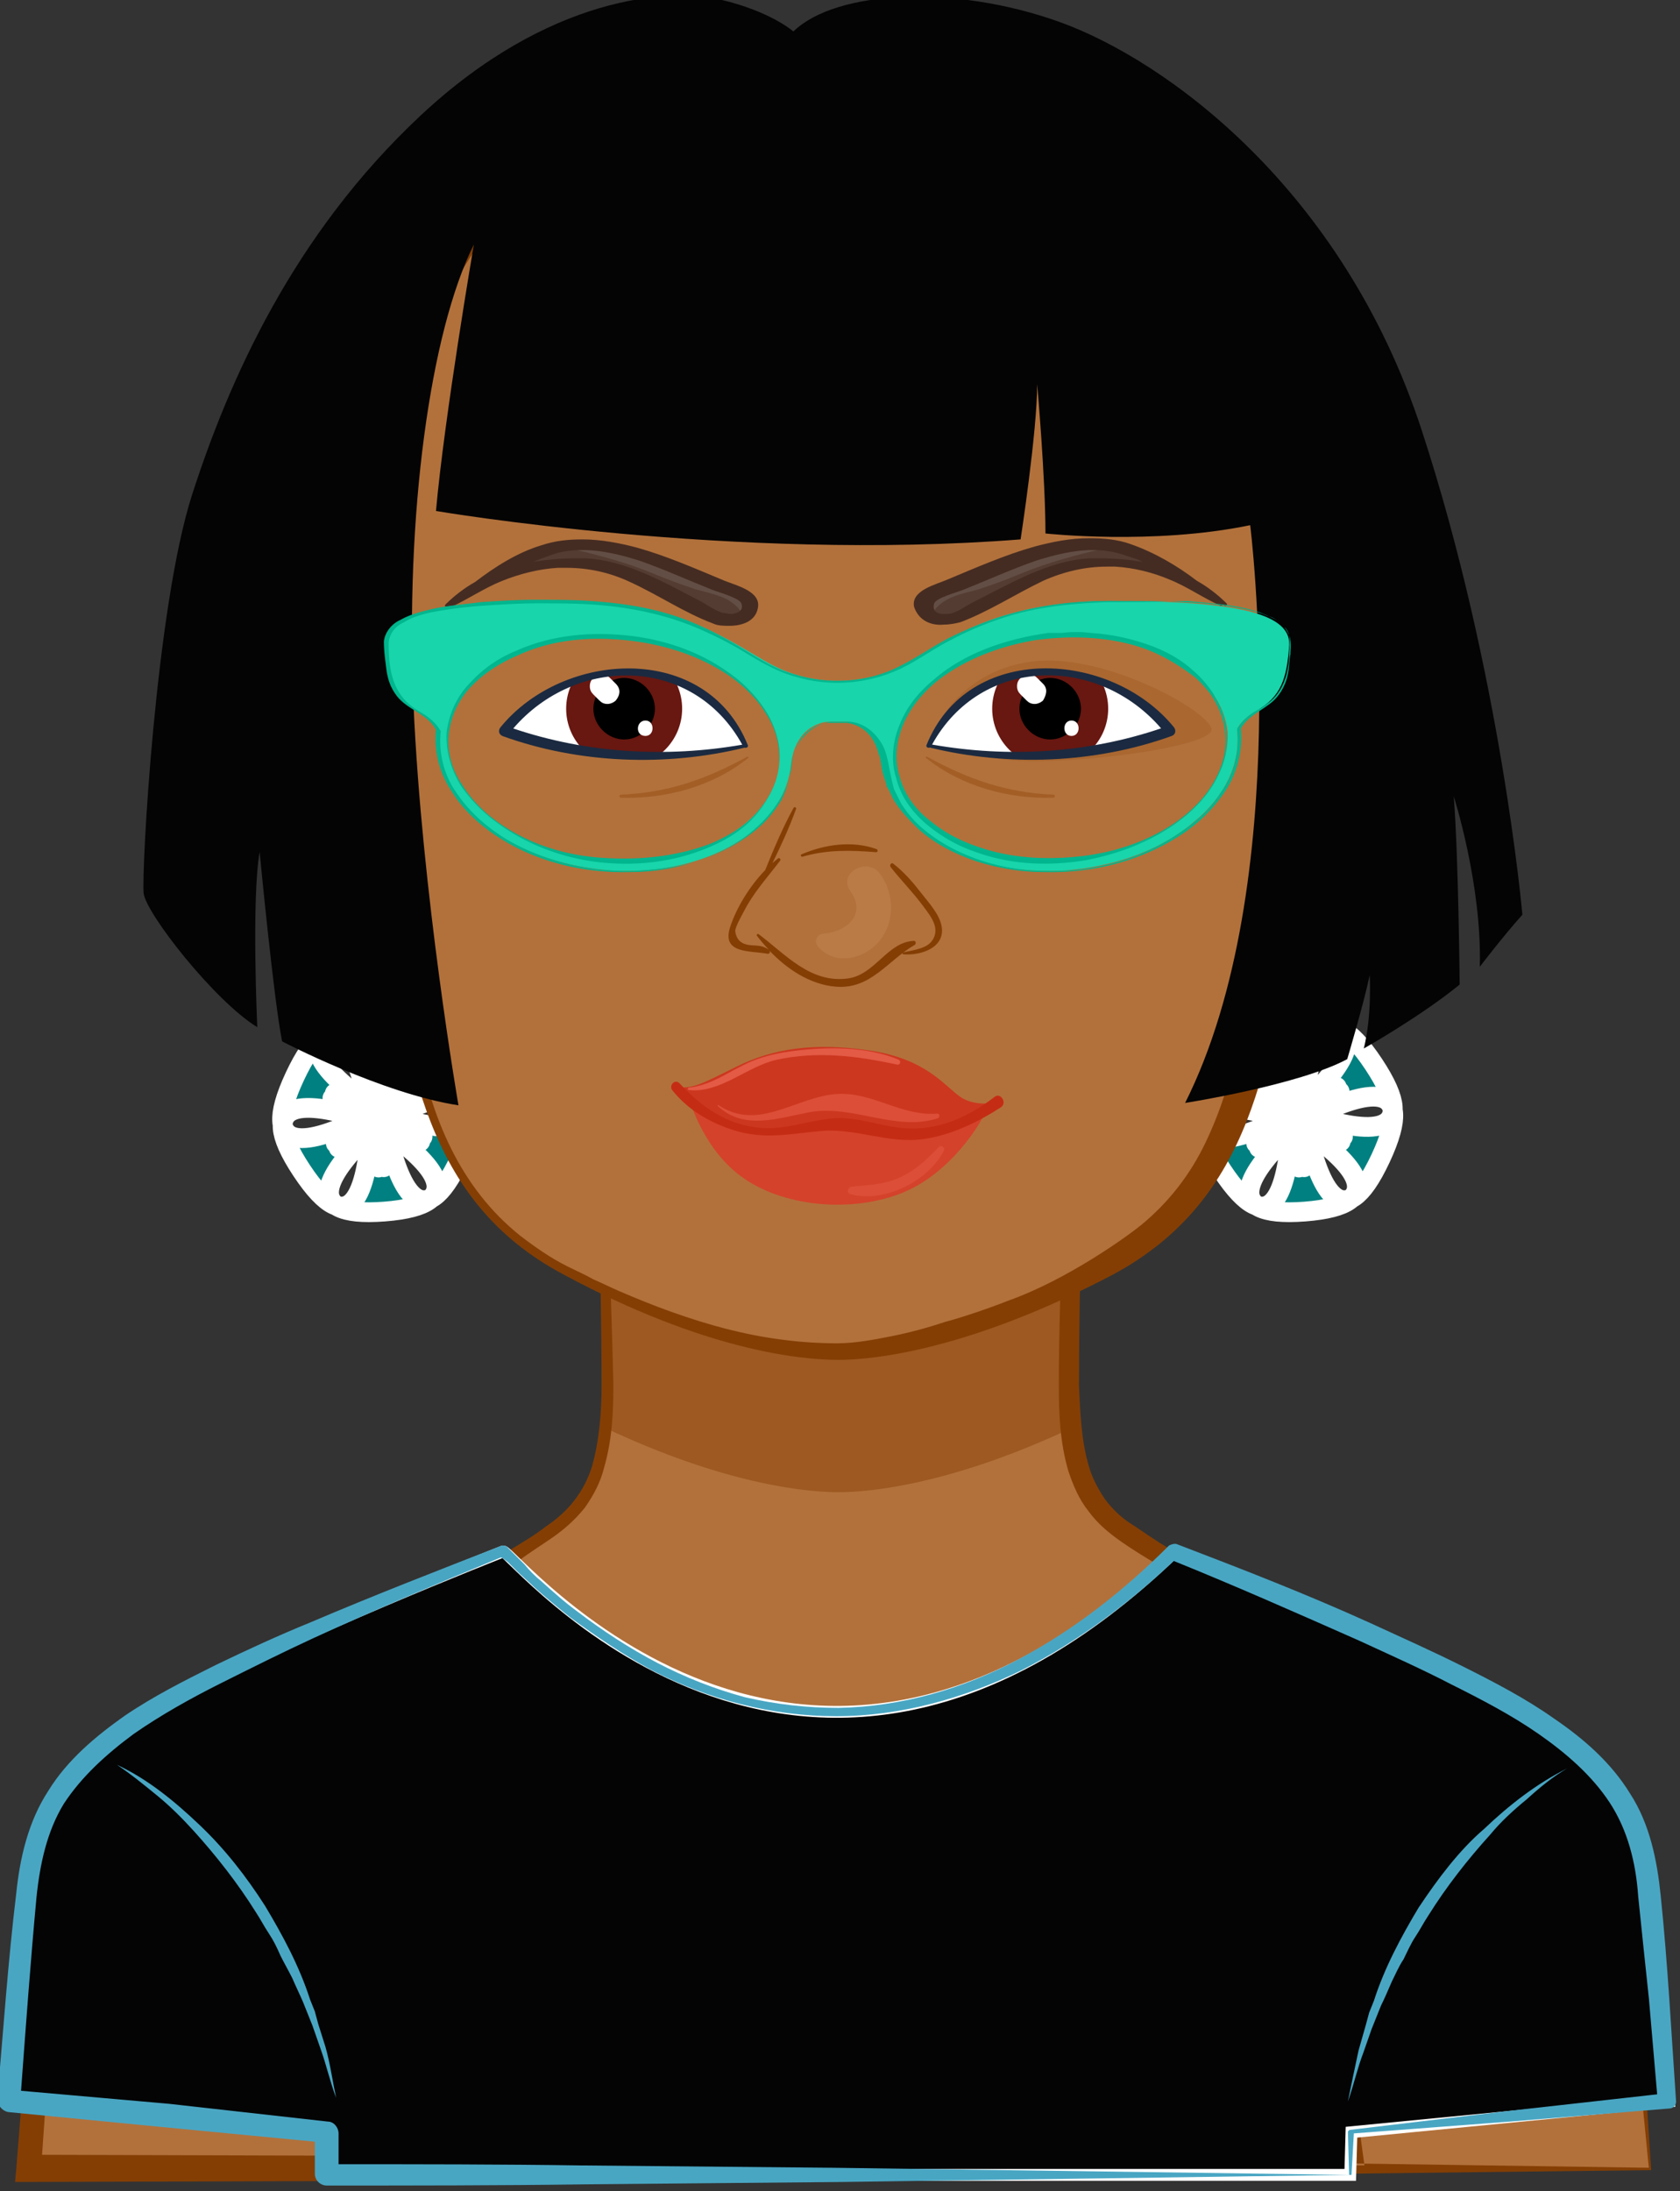 <?xml version="1.0" encoding="UTF-8" standalone="no"?>
<svg
   width="130.398"
   height="170"
   viewBox="0 0 34.501 44.979"
   version="1.1"
   id="svg8"
   xmlns:xlink="http://www.w3.org/1999/xlink"
   xmlns="http://www.w3.org/2000/svg"
   xmlns:svg="http://www.w3.org/2000/svg"
   xmlns:rdf="http://www.w3.org/1999/02/22-rdf-syntax-ns#"
   xmlns:cc="http://creativecommons.org/ns#"
   xmlns:dc="http://purl.org/dc/elements/1.1/">
  <rect x="0" y="0" width="34.501" height="44.979" fill="#333333" stroke="none"/>
  <defs
     id="defs2">
    <linearGradient
       id="SvgjsLinearGradient7860"
       x1="81.073"
       y1="112.276"
       x2="81.073"
       y2="92.433"
       gradientTransform="matrix(1,0,0,-1,-66.59,134.617)"
       gradientUnits="userSpaceOnUse"
       class="svga-on-canvas-glasses-gradient-single-0-null">
      <stop
         id="SvgjsStop7861"
         stop-opacity="1"
         stop-color="#97a1ad"
         offset="0" />
      <stop
         id="SvgjsStop7862"
         stop-opacity="0.667"
         stop-color="#889ab3"
         offset="0.333" />
      <stop
         id="SvgjsStop7863"
         stop-opacity="3.130000e-02"
         stop-color="#6287c3"
         offset="0.969" />
      <stop
         id="SvgjsStop7864"
         stop-opacity="0"
         stop-color="#6086c4"
         offset="1" />
    </linearGradient>
    <linearGradient
       id="SvgjsLinearGradient7866"
       x1="-1736.927"
       y1="112.276"
       x2="-1736.927"
       y2="92.433"
       gradientTransform="rotate(180,-842.295,67.309)"
       gradientUnits="userSpaceOnUse"
       class="svga-on-canvas-glasses-gradient-single-1-null">
      <stop
         id="SvgjsStop7867"
         stop-opacity="1"
         stop-color="#97a1ad"
         offset="0" />
      <stop
         id="SvgjsStop7868"
         stop-opacity="0.667"
         stop-color="#889ab3"
         offset="0.333" />
      <stop
         id="SvgjsStop7869"
         stop-opacity="3.130000e-02"
         stop-color="#6287c3"
         offset="0.969" />
      <stop
         id="SvgjsStop7870"
         stop-opacity="0"
         stop-color="#6086c4"
         offset="1" />
    </linearGradient>
    <linearGradient
       xlink:href="#SvgjsLinearGradient7860"
       id="linearGradient2357"
       gradientUnits="userSpaceOnUse"
       gradientTransform="matrix(1,0,0,-1,-330.869,159.575)"
       x1="81.073"
       y1="112.276"
       x2="81.073"
       y2="92.433" />
    <linearGradient
       xlink:href="#SvgjsLinearGradient7866"
       id="linearGradient2359"
       gradientUnits="userSpaceOnUse"
       gradientTransform="rotate(180,-974.434,79.788)"
       x1="-1736.927"
       y1="112.276"
       x2="-1736.927"
       y2="92.433" />
  </defs>
  <g
     id="layer1"
     transform="translate(-118.304,-641.108)">
    <g
       id="g1505"
       transform="matrix(0.628,0,0,0.628,43.954,530.849)">
      <path
         style="fill:#008080;fill-rule:evenodd;stroke:#ffffff;stroke-width:0.646;stroke-linecap:round;stroke-linejoin:round;paint-order:stroke fill markers"
         id="path1329"
         d="m 133.44,213.435 c 2.525,-5.394 -7.453,2.123 -2.644,-1.25 4.808,-3.373 -5.638,3.436 0.165,2.989 5.804,-0.448 -5.514,-5.578 -0.27,-2.98 5.244,2.597 -5.712,-3.305 -2.433,1.642 3.279,4.946 1.939,-7.701 2.374,-1.731 0.435,5.97 -0.074,-6.741 -2.599,-1.347 -2.525,5.394 7.453,-2.123 2.644,1.25 -4.808,3.373 5.638,-3.436 -0.165,-2.989 -5.804,0.448 5.514,5.578 0.27,2.98 -5.244,-2.597 5.712,3.305 2.433,-1.642 -3.279,-4.946 -1.939,7.701 -2.374,1.731 -0.435,-5.97 0.074,6.741 2.599,1.347 z" />
      <path
         style="fill:#008080;fill-rule:evenodd;stroke:#ffffff;stroke-width:0.646;stroke-linecap:round;stroke-linejoin:round;paint-order:stroke fill markers"
         id="path1331"
         d="m 163.538,213.435 c 2.525,-5.394 -7.453,2.123 -2.644,-1.25 4.808,-3.373 -5.638,3.436 0.165,2.989 5.804,-0.448 -5.514,-5.578 -0.27,-2.98 5.244,2.597 -5.712,-3.305 -2.433,1.642 3.279,4.946 1.939,-7.701 2.374,-1.731 0.435,5.97 -0.074,-6.741 -2.599,-1.347 -2.525,5.394 7.453,-2.123 2.644,1.25 -4.808,3.373 5.638,-3.436 -0.165,-2.989 -5.804,0.448 5.514,5.578 0.27,2.98 -5.244,-2.597 5.712,3.305 2.433,-1.642 -3.279,-4.946 -1.939,7.701 -2.374,1.731 -0.435,-5.97 0.074,6.741 2.599,1.347 z" />
      <path
         id="path1333"
         d="m 172.348,246.468 -0.659,-8.329 c 0,0 0.271,-3.487 -3.409,-5.928 -3.68,-2.441 -9.066,-3.913 -11.429,-5.501 -2.363,-1.588 -3.564,-1.743 -3.487,-6.547 0.077,-4.804 0.349,-15.613 0.349,-15.613 h -15.807 c 0,0 0.271,10.809 0.349,15.613 0.077,4.804 -1.124,4.959 -3.487,6.547 -2.363,1.588 -7.748,3.061 -11.429,5.501 -3.68,2.441 -3.409,5.928 -3.409,5.928 l -0.62,8.329 z"
         fill="#b2713b"
         stroke-width="0.387"
         opacity="1"
         stroke="none" />
      <path
         id="path1335"
         d="m 138.182,222.247 c 3.878,1.825 6.532,2.1 7.628,2.1 1.096,0 3.75,-0.279 7.628,-2.1 -0.062,-0.581 -0.085,-1.263 -0.074,-2.084 0.077,-4.804 0.349,-15.613 0.349,-15.613 h -15.807 c 0,0 0.271,10.809 0.349,15.613 0.012,0.821 -0.012,1.503 -0.074,2.084 z"
         fill="#934d13"
         stroke-width="0.387"
         opacity="0.65" />
      <path
         id="path1337"
         d="m 135.66,229.577 c 1.976,1.124 4.572,2.015 6.819,2.208 0.155,0 0.155,-0.232 0.039,-0.271 -1.085,-0.426 -2.286,-0.659 -3.409,-1.007 -1.124,-0.349 -2.247,-0.775 -3.409,-1.046 -0.039,-0.039 -0.116,0.077 -0.039,0.116 z m 13.637,2.402 c 2.053,-0.232 4.378,-1.162 6.16,-2.247 0.116,-0.077 0.039,-0.232 -0.077,-0.194 -1.007,0.349 -2.015,0.775 -3.022,1.124 -1.007,0.349 -2.092,0.581 -3.099,0.969 -0.194,0.039 -0.194,0.349 0.039,0.349 z"
         fill="#934d13"
         stroke-width="0.387"
         opacity="1"
         stroke="none" />
      <path
         id="path1339"
         d="m 172.31,246.429 -0.814,-8.291 c 0,-0.852 -0.194,-1.743 -0.581,-2.557 -0.349,-0.814 -0.891,-1.511 -1.511,-2.131 -0.62,-0.62 -1.356,-1.085 -2.131,-1.55 -0.775,-0.465 -1.588,-0.852 -2.402,-1.201 -1.627,-0.736 -3.332,-1.395 -4.998,-2.092 -0.852,-0.349 -1.666,-0.736 -2.479,-1.162 -0.426,-0.232 -0.814,-0.465 -1.162,-0.736 -0.387,-0.232 -0.775,-0.465 -1.162,-0.736 -0.387,-0.271 -0.775,-0.581 -1.085,-1.007 -0.31,-0.387 -0.504,-0.852 -0.659,-1.317 -0.271,-0.93 -0.31,-1.86 -0.31,-2.789 0,-1.821 0.077,-3.642 0.116,-5.463 0.077,-3.642 0.232,-7.245 0.349,-10.848 l 0.232,0.232 -7.903,-0.077 -7.903,-0.039 0.116,-0.116 0.271,10.848 c 0.039,1.821 0.116,3.603 0.155,5.424 0,0.93 -0.039,1.821 -0.31,2.751 -0.116,0.465 -0.349,0.891 -0.62,1.278 -0.31,0.387 -0.659,0.697 -1.046,0.969 -0.387,0.271 -0.775,0.504 -1.124,0.775 -0.349,0.232 -0.736,0.504 -1.162,0.736 -0.814,0.465 -1.627,0.814 -2.479,1.201 -1.666,0.736 -3.332,1.395 -4.959,2.17 -0.814,0.387 -1.627,0.814 -2.363,1.24 -0.775,0.465 -1.472,0.93 -2.092,1.55 -0.62,0.62 -1.124,1.317 -1.472,2.092 -0.155,0.387 -0.31,0.814 -0.387,1.201 -0.077,0.426 -0.155,0.852 -0.116,1.24 v 0.077 l -0.581,8.329 -0.387,-0.426 13.172,0.039 c 4.378,0 8.794,0.039 13.211,0.077 l 13.25,0.116 z m 0.077,0.077 -13.172,0.155 -13.25,0.116 c -4.417,0.039 -8.872,0.077 -13.327,0.077 l -13.327,0.039 h -0.426 l 0.039,-0.426 0.659,-8.329 v 0.039 c -0.039,-1.976 0.852,-3.797 2.208,-5.153 0.659,-0.659 1.472,-1.201 2.247,-1.666 0.775,-0.465 1.627,-0.852 2.441,-1.24 1.666,-0.775 3.371,-1.433 5.036,-2.092 0.814,-0.349 1.666,-0.697 2.441,-1.124 0.387,-0.194 0.736,-0.426 1.162,-0.697 0.387,-0.232 0.775,-0.465 1.124,-0.736 0.349,-0.232 0.697,-0.542 0.93,-0.852 0.271,-0.349 0.465,-0.736 0.581,-1.124 0.232,-0.814 0.31,-1.743 0.31,-2.634 0,-1.782 -0.039,-3.603 -0.077,-5.424 l -0.232,-10.848 v -0.116 h 0.116 l 7.903,-0.039 7.903,-0.077 h 0.232 v 0.232 c -0.039,3.603 -0.077,7.245 -0.155,10.848 -0.039,1.821 -0.077,3.642 -0.077,5.424 0.039,0.891 0.077,1.782 0.31,2.596 0.116,0.426 0.31,0.775 0.542,1.124 0.232,0.31 0.542,0.62 0.93,0.852 0.349,0.232 0.736,0.504 1.124,0.736 0.387,0.271 0.736,0.504 1.124,0.697 0.775,0.426 1.588,0.814 2.441,1.162 1.666,0.697 3.332,1.395 4.998,2.17 0.814,0.387 1.627,0.814 2.402,1.278 0.775,0.465 1.55,1.007 2.208,1.666 1.317,1.317 2.17,3.138 2.092,5.036 v -0.039 z m -43.701,-0.155 0.736,-5.346 0.039,5.346 z m 34.325,0 -0.736,-5.346 -0.039,5.346 z"
         fill="#843e04"
         stroke-width="0.387"
         opacity="1"
         stroke="none" />
      <path
         id="path1341"
         d="m 162.547,246.662 0.039,-1.395 10.383,-1.007 c 0,0 -0.465,-6.392 -0.736,-7.748 -0.271,-1.356 -0.891,-3.332 -4.688,-5.424 -3.797,-2.092 -10.731,-4.804 -10.731,-4.804 -12.242,11.816 -21.695,-0.039 -21.967,0 0,0 -6.935,2.712 -10.731,4.804 -3.797,2.092 -4.417,4.068 -4.688,5.424 -0.271,1.356 -0.736,7.748 -0.736,7.748 l 10.383,1.007 v 1.395 z"
         fill="#82cbe2"
         stroke-width="0.387"
         opacity="1"
         stroke="none"
         style="fill:#040404;fill-opacity:1;stroke:#ffffff" />
      <path
         id="path1343"
         d="m 173.201,244.26 c -0.155,-2.247 -0.271,-4.494 -0.504,-6.741 -0.116,-1.124 -0.349,-2.325 -1.007,-3.332 -0.62,-1.007 -1.511,-1.782 -2.479,-2.441 -0.93,-0.659 -1.976,-1.201 -2.983,-1.705 -1.007,-0.504 -2.053,-0.969 -3.061,-1.433 -2.053,-0.93 -4.145,-1.743 -6.276,-2.557 -0.077,-0.039 -0.194,0 -0.271,0.039 -1.472,1.472 -3.099,2.751 -4.92,3.719 -1.821,0.969 -3.835,1.55 -5.889,1.588 -1.046,0 -2.053,-0.116 -3.061,-0.349 -1.007,-0.271 -1.976,-0.659 -2.867,-1.124 -0.891,-0.465 -1.782,-1.046 -2.596,-1.666 -0.426,-0.31 -0.814,-0.659 -1.201,-1.007 -0.194,-0.155 -0.387,-0.349 -0.542,-0.542 l -0.271,-0.271 -0.155,-0.155 -0.077,-0.077 -0.039,-0.039 -0.039,-0.039 c 0,0 -0.077,-0.039 -0.116,-0.039 h -0.039 c -2.092,0.814 -4.184,1.627 -6.276,2.518 -1.046,0.426 -2.053,0.891 -3.099,1.395 -1.007,0.504 -2.015,1.007 -2.983,1.666 -0.93,0.659 -1.86,1.433 -2.479,2.441 -0.659,1.007 -0.93,2.208 -1.046,3.332 -0.271,2.247 -0.426,4.494 -0.62,6.741 0,0.194 0.155,0.387 0.349,0.426 l 5.191,0.504 4.843,0.465 v 1.046 c 0,0.232 0.194,0.387 0.387,0.387 2.828,0 5.618,0 8.446,-0.039 l 8.407,-0.077 16.659,-0.232 0.077,-1.356 5.114,-0.387 5.191,-0.426 c 0.155,0 0.232,-0.116 0.232,-0.232 z m -5.463,0.31 -5.191,0.62 c -0.039,0 -0.077,0.039 -0.077,0.077 l 0.039,1.395 -16.814,-0.232 -8.329,-0.077 c -2.634,-0.039 -5.269,-0.039 -7.903,-0.039 v -1.007 c 0,-0.194 -0.155,-0.387 -0.349,-0.387 l -5.191,-0.581 -4.843,-0.426 c 0.155,-2.092 0.31,-4.223 0.504,-6.315 0.116,-1.124 0.349,-2.17 0.891,-3.061 0.581,-0.891 1.395,-1.627 2.286,-2.286 0.891,-0.62 1.86,-1.162 2.867,-1.666 1.007,-0.504 2.015,-1.007 3.022,-1.472 2.015,-0.93 4.068,-1.782 6.121,-2.634 l 0.077,0.039 0.155,0.116 0.271,0.271 c 0.194,0.194 0.387,0.349 0.581,0.542 0.387,0.349 0.814,0.697 1.201,1.007 0.852,0.62 1.705,1.201 2.634,1.705 1.86,0.969 3.952,1.511 6.044,1.511 2.092,0 4.184,-0.581 6.082,-1.511 1.821,-0.93 3.487,-2.17 4.959,-3.564 2.015,0.814 4.029,1.705 6.044,2.596 1.007,0.465 2.053,0.93 3.022,1.433 1.007,0.504 1.976,1.007 2.867,1.627 0.891,0.62 1.743,1.356 2.325,2.247 0.581,0.891 0.852,1.937 0.93,3.061 0.116,1.124 0.232,2.247 0.349,3.332 l 0.271,3.138 z m -38.936,-2.828 -0.116,-0.426 -0.155,-0.387 c -0.349,-1.085 -0.891,-2.092 -1.472,-3.061 -0.62,-0.969 -1.317,-1.86 -2.131,-2.634 -0.814,-0.775 -1.705,-1.511 -2.712,-1.976 0.465,0.31 0.891,0.659 1.317,1.007 0.426,0.349 0.814,0.736 1.201,1.162 0.736,0.814 1.433,1.705 2.015,2.634 0.155,0.232 0.271,0.465 0.426,0.697 0.155,0.232 0.271,0.465 0.387,0.736 0.116,0.232 0.271,0.504 0.387,0.736 0.116,0.271 0.232,0.504 0.349,0.775 l 0.155,0.387 0.155,0.387 0.271,0.775 c 0.194,0.542 0.31,1.085 0.504,1.588 -0.116,-0.542 -0.194,-1.124 -0.349,-1.666 z m 35.991,-3.835 c -0.581,0.969 -1.124,1.976 -1.472,3.061 l -0.155,0.387 -0.116,0.426 -0.232,0.814 c -0.116,0.542 -0.232,1.085 -0.349,1.666 0.194,-0.542 0.31,-1.085 0.504,-1.588 l 0.271,-0.775 0.155,-0.387 0.155,-0.387 c 0.116,-0.232 0.232,-0.504 0.349,-0.775 0.116,-0.232 0.232,-0.504 0.387,-0.736 0.116,-0.232 0.232,-0.504 0.387,-0.736 0.155,-0.232 0.271,-0.465 0.426,-0.697 0.581,-0.93 1.278,-1.821 2.015,-2.634 0.349,-0.426 0.775,-0.814 1.201,-1.162 0.426,-0.387 0.852,-0.736 1.317,-1.007 -1.007,0.504 -1.898,1.201 -2.712,1.976 -0.814,0.697 -1.511,1.627 -2.131,2.557 z"
         fill="#49a6c3"
         stroke-width="0.387"
         opacity="1"
         stroke="none" />
      <g
         id="g1353"
         transform="matrix(0.387,0,0,0.387,107.068,161.43)">
        <g
           id="g1351">
          <path
             id="path1345"
             d="m 64,93.7 c 0,0 -2.3,-2.2 -5,-3.3 -2.7,-1.1 -5.7,0.7 -6.6,3.4 -0.9,2.7 1.2,14 4.7,18.1 3.5,4.1 5.8,4.4 8.1,2.3 2.3,-2 6.4,-9.9 -1.2,-20.5 z"
             fill="#b2713b"
             stroke-width="none"
             opacity="1"
             stroke="none" />
          <path
             id="path1347"
             d="m 65.2,95.3 c 0.4,0.6 0.7,1.2 1.1,1.8 0.4,0.6 0.7,1.3 1,1.9 0.3,0.7 0.6,1.3 0.8,2 0.2,0.7 0.5,1.4 0.6,2.2 0.1,0.4 0.1,0.8 0.2,1.1 l 0.1,1.2 c 0,1.6 -0.2,3.1 -0.6,4.6 -0.5,1.5 -1.1,2.8 -2.1,3.9 -0.2,0.3 -0.5,0.5 -0.7,0.8 -0.3,0.2 -0.5,0.4 -0.8,0.6 -0.6,0.4 -1.2,0.7 -1.9,0.7 -0.7,0.1 -1.4,0 -2,-0.3 -0.6,-0.3 -1.2,-0.7 -1.7,-1.1 -0.5,-0.4 -1,-0.9 -1.5,-1.5 -0.5,-0.5 -0.9,-1.1 -1.3,-1.7 -1.5,-2.5 -2.4,-5.3 -3.2,-8.1 -0.4,-1.4 -0.7,-2.8 -1,-4.3 -0.3,-1.5 -0.5,-2.9 -0.4,-4.5 0,-0.4 0.1,-0.8 0.2,-1.3 0.1,-0.2 0.1,-0.4 0.2,-0.6 l 0.3,-0.5 c 0.4,-0.7 0.9,-1.2 1.4,-1.7 1.1,-0.9 2.4,-1.3 3.7,-1.1 0.6,0.1 1.3,0.3 1.8,0.6 0.6,0.3 1.1,0.6 1.7,1 1.1,0.7 2.1,1.5 3.1,2.4 z M 60.8,91.5 C 60.2,91.2 59.7,91 59.1,90.8 58.5,90.6 58,90.5 57.4,90.5 c -1.1,0.1 -2.2,0.5 -3.1,1.3 -0.4,0.4 -0.8,0.8 -1.1,1.4 -0.1,0.3 -0.3,0.5 -0.4,0.8 -0.1,0.3 -0.2,0.5 -0.2,0.9 -0.2,1.3 -0.1,2.8 0.1,4.2 0.2,1.4 0.4,2.9 0.7,4.3 0.7,2.8 1.7,5.6 3.3,7.7 0.8,1 1.8,1.9 2.7,2.7 1,0.7 2.1,1.2 3.1,1 0.5,-0.1 1,-0.3 1.5,-0.6 0.5,-0.3 0.9,-0.7 1.3,-1.2 0.7,-1 1.4,-2.1 1.7,-3.4 0.4,-1.3 0.6,-2.6 0.7,-4 0,-1.4 -0.1,-2.8 -0.4,-4.2 -0.6,-2.8 -1.8,-5.4 -3.4,-7.6 -0.9,-1 -2,-1.7 -3.1,-2.3 z"
             fill="#a35e26"
             stroke-width="none"
             opacity="1"
             stroke="none" />
          <path
             id="path1349"
             d="m 55.9,93.3 c 3,0.5 5,5.7 5.6,9.2 0.1,0.1 0.1,0.2 0.2,0.3 0.3,0.5 -0.4,1.1 -0.7,0.6 -0.4,-0.7 -1,-1.5 -1.7,-1.8 -1.3,-0.5 -2,1 -1.7,2.5 0.4,1.7 1.5,2.8 2.5,4.1 0.1,0.1 0,0.3 -0.1,0.2 -1.6,-1 -4,-4.5 -2.9,-6.7 0.8,-1.6 2.1,-1.3 3.2,-0.4 -0.7,-2 -1.3,-4 -2.8,-5.5 -0.5,-0.5 -1.4,-1.3 -2.1,-1.2 -1.2,0.2 -1.2,2 -1.3,3.1 -0.1,1.5 0.1,3.1 0.3,4.7 0,0.2 -0.2,0.2 -0.2,0.1 -0.6,-2.4 -1.8,-9.8 1.7,-9.2 z"
             fill="#934d13"
             stroke-width="none"
             opacity="1"
             stroke="none" />
        </g>
      </g>
      <g
         id="g1363"
         transform="matrix(0.387,0,0,0.387,107.068,161.43)">
        <g
           id="g1361">
          <path
             id="path1355"
             d="m 136,93.7 c 0,0 2.3,-2.2 5,-3.3 2.7,-1.1 5.7,0.7 6.6,3.4 0.9,2.7 -1.2,14 -4.7,18.1 -3.5,4.1 -5.8,4.4 -8.1,2.3 -2.3,-2 -6.4,-9.9 1.2,-20.5 z"
             fill="#b2713b"
             stroke-width="none"
             opacity="1"
             stroke="none" />
          <path
             id="path1357"
             d="m 136,93.6 c 1,-0.9 2,-1.7 3.1,-2.4 0.5,-0.4 1.1,-0.7 1.7,-1 0.6,-0.3 1.2,-0.5 1.8,-0.6 1.3,-0.1 2.6,0.2 3.7,1.1 0.5,0.4 1,1 1.4,1.7 l 0.3,0.5 c 0.1,0.2 0.1,0.4 0.2,0.6 0.1,0.4 0.2,0.9 0.2,1.3 0.1,1.6 -0.2,3.1 -0.4,4.5 -0.3,1.5 -0.6,2.9 -1,4.3 -0.8,2.8 -1.7,5.6 -3.2,8.1 -0.4,0.6 -0.8,1.1 -1.3,1.7 -0.4,0.5 -0.9,1 -1.5,1.5 -0.5,0.4 -1.1,0.8 -1.7,1.1 -0.6,0.3 -1.3,0.4 -2,0.3 -0.7,-0.1 -1.3,-0.4 -1.9,-0.7 -0.3,-0.2 -0.6,-0.4 -0.8,-0.6 -0.3,-0.2 -0.5,-0.5 -0.7,-0.8 -0.9,-1.1 -1.6,-2.5 -2.1,-3.9 -0.4,-1.5 -0.7,-3 -0.6,-4.6 l 0.1,-1.2 c 0,-0.4 0.1,-0.8 0.2,-1.1 0.1,-0.8 0.4,-1.5 0.6,-2.2 0.3,-0.7 0.5,-1.4 0.8,-2 0.3,-0.6 0.6,-1.3 1,-1.9 0.4,-0.6 0.7,-1.2 1.1,-1.8 z m 0,0.1 c -1.6,2.2 -2.8,4.9 -3.4,7.6 -0.3,1.4 -0.4,2.8 -0.4,4.2 0,1.4 0.2,2.7 0.7,4 0.4,1.3 1,2.4 1.7,3.4 0.4,0.5 0.8,0.9 1.3,1.2 0.5,0.3 0.9,0.6 1.5,0.6 1,0.2 2.1,-0.3 3.1,-1 1,-0.8 1.9,-1.7 2.7,-2.7 1.6,-2.1 2.6,-4.9 3.3,-7.7 0.4,-1.4 0.6,-2.8 0.7,-4.3 0.2,-1.4 0.2,-2.9 0.1,-4.2 0,-0.3 -0.1,-0.6 -0.2,-0.9 -0.1,-0.3 -0.2,-0.6 -0.4,-0.8 -0.3,-0.5 -0.7,-1 -1.1,-1.4 -0.9,-0.7 -1.9,-1.2 -3.1,-1.3 -0.6,0 -1.1,0.1 -1.7,0.3 -0.6,0.2 -1.1,0.4 -1.7,0.7 -1,0.7 -2.1,1.4 -3.1,2.3 z"
             fill="#a35e26"
             stroke-width="none"
             opacity="1"
             stroke="none" />
          <path
             id="path1359"
             d="m 144.1,93.3 c -3,0.5 -5,5.7 -5.6,9.2 -0.1,0.1 -0.1,0.2 -0.2,0.3 -0.3,0.5 0.4,1.1 0.7,0.6 0.4,-0.7 1,-1.5 1.7,-1.8 1.3,-0.5 2,1 1.7,2.5 -0.4,1.7 -1.5,2.8 -2.5,4.1 -0.1,0.1 0,0.3 0.1,0.2 1.6,-1 4,-4.5 2.9,-6.7 -0.8,-1.6 -2.1,-1.3 -3.2,-0.4 0.7,-2 1.3,-4 2.8,-5.5 0.5,-0.5 1.4,-1.3 2.1,-1.2 1.2,0.2 1.2,2 1.3,3.1 0.1,1.5 -0.1,3.1 -0.3,4.7 0,0.2 0.2,0.2 0.2,0.1 0.6,-2.4 1.8,-9.8 -1.7,-9.2 z"
             fill="#934d13"
             stroke-width="none"
             opacity="1"
             stroke="none" />
        </g>
      </g>
      <g
         id="g1371"
         transform="matrix(0.387,0,0,0.387,107.068,161.43)">
        <g
           id="g1369">
          <path
             id="path1365"
             d="m 100.01,40.83 c -21.4,0 -39.8,15.6 -41,44.1 0,0 0.1,15.8 2.5,28.3 2.3,12.6 3.5,24.2 15.4,30.5 11.9,6.4 20,7.2 23.2,7.2 3.1,0 11.2,-0.9 23.2,-7.2 12,-6.3 13.1,-18 15.4,-30.5 2.3,-12.6 2.5,-28.3 2.5,-28.3 -1.4,-28.4 -19.8,-44.1 -41.2,-44.1 z"
             fill="#b2713b"
             stroke-width="none"
             opacity="1" />
          <path
             id="path1367"
             d="m 100,41.3 c -21.4,0 -39.8,15.6 -41,44.1 0,0 0.1,15.8 2.5,28.3 2.4,12.5 3.5,24.2 15.4,30.5 11.9,6.4 20,7.2 23.2,7.2 3.1,0 11.2,-0.9 23.2,-7.2 11.9,-6.4 13.1,-18 15.4,-30.5 2.3,-12.6 2.5,-28.3 2.5,-28.3 C 139.8,57 121.4,41.3 100,41.3 Z m 35.5,26.9 0.7,2.2 c 0.1,0.4 0.6,2.2 0.6,2.2 0.1,0.4 0.9,4.5 0.9,4.5 0.1,0.4 0.3,2.4 0.3,2.4 0,0.4 0.1,0.8 0.1,1.2 l 0.2,2.4 0.2,2.7 v 0.6 c -0.1,3.2 -0.3,6.4 -0.5,9.6 -0.2,3.2 -0.5,6.4 -0.9,9.6 -0.2,1.6 -0.4,3.2 -0.6,4.7 -0.1,0.8 -0.2,1.6 -0.4,2.3 -0.1,0.8 -0.3,1.6 -0.4,2.4 -0.5,3.2 -1,6.4 -1.7,9.4 -0.7,3.1 -1.6,6 -2.9,8.7 -1.3,2.7 -3.1,5 -5.4,6.9 -1.1,0.9 -6.21,4.62 -11.3,6.42 -1.5,0.6 -3.8,1.38 -5.3,1.78 -1.5,0.5 -3,0.9 -4.5,1.2 -1.5,0.3 -3.1,0.6 -4.6,0.6 -1.5,0 -3.1,-0.1 -4.6,-0.3 -1.6,-0.2 -3.1,-0.5 -4.7,-0.9 -3.1,-0.8 -6.1,-1.9 -9.1,-3.2 -0.7,-0.3 -1.5,-0.7 -2.2,-1 -0.7,-0.4 -1.4,-0.7 -2.2,-1.1 -1.4,-0.7 -2.7,-1.6 -4,-2.6 -2.5,-2 -4.4,-4.5 -5.8,-7.3 -1.4,-2.8 -2.3,-5.9 -2.9,-9 -0.6,-3.1 -1.1,-6.3 -1.5,-9.6 -0.2,-1.6 -0.5,-3.2 -0.6,-4.8 -0.2,-1.6 -0.3,-3.2 -0.5,-4.8 -0.2,-3.2 -0.4,-6.4 -0.5,-9.6 0,-0.8 -0.1,-1.6 -0.1,-2.4 L 61.2,91 c 0,-1.6 -0.1,-3.2 -0.1,-4.8 l 0.1,-2.2 0.1,-1.1 0.1,-1.2 c 0,0 0.2,-2 0.3,-2.4 0,0 0.3,-2 0.4,-2.4 1.1,-6.1 3,-12.2 6.2,-17.5 1.6,-2.7 3.5,-5.2 5.7,-7.4 2.2,-2.2 4.8,-4.2 7.5,-5.8 1.4,-0.8 2.8,-1.5 4.3,-2.1 1.5,-0.6 3,-1.1 4.6,-1.5 l 1.8,-0.4 0.6,-0.1 1.2,-0.2 c 3.5,-0.51 9.2,-0.4 10.8,-0.2 0.4,0.1 0.8,0.1 1.2,0.2 l 1.2,0.2 0.6,0.1 1.8,0.4 c 1.5,0.4 3.1,0.9 4.6,1.5 1.5,0.6 2.9,1.3 4.3,2.1 2.8,1.6 5.3,3.6 7.5,5.8 2.2,2.2 4.1,4.8 5.7,7.4 1.6,2.9 2.8,5.8 3.8,8.8 z"
             fill="#843e04"
             stroke-width="none"
             opacity="1" />
        </g>
      </g>
      <g
         id="g1387"
         transform="matrix(0.387,0,0,0.387,107.068,161.43)">
        <g
           id="g1385">
          <path
             id="path1373"
             d="m 87.37,125.93 c 0,0 1.12,4.65 4.76,7.15 3.64,2.5 9.31,2.85 13.38,1.21 4.07,-1.64 6.77,-5.97 7.12,-7.11 0,0 -20.18,-0.45 -20.32,-0.49 -0.14,-0.04 -4.94,-0.76 -4.94,-0.76 z"
             fill="#d4422b"
             stroke-width="none"
             opacity="1"
             transform="translate(0,3)"
             stroke="none" />
          <path
             id="path1375"
             d="m 86.29,125.34 c 0,0 2.21,2.8 6.33,3.78 2.69,0.64 5.63,-0.21 6.96,-0.36 1.33,-0.15 1.97,0.36 4.15,0.64 2.18,0.28 6.33,0.14 10.06,-2.78 0,0 -2.04,0.5 -3.38,-0.43 -1.34,-0.93 -2.88,-3.21 -7.66,-3.92 -4.78,-0.71 -8.23,-0.14 -11.25,1.36 -3.03,1.5 -3.73,1.92 -5.21,1.71 z"
             fill="#cc371f"
             stroke-width="none"
             opacity="1"
             transform="translate(0,3)"
             stroke="none" />
          <path
             id="path1377"
             d="m 86.08,125.64 c 1.36,1.69 3.21,2.75 5.27,3.39 2.54,0.78 4.71,0.27 7.28,0.04 2.94,-0.27 5.68,1.1 8.66,0.68 2.34,-0.33 4.57,-1.41 6.54,-2.68 0.56,-0.37 -0.01,-1.28 -0.52,-0.89 -2.09,1.6 -4.46,2.74 -7.15,2.68 -2.3,-0.06 -4.4,-1.1 -6.74,-0.84 -2.02,0.22 -3.9,0.97 -5.96,0.78 -2.8,-0.26 -4.91,-1.76 -6.77,-3.75 -0.39,-0.42 -0.95,0.17 -0.61,0.59 z"
             fill="#c52c14"
             stroke-width="none"
             opacity="1"
             transform="translate(0,3)"
             stroke="none" />
          <path
             id="path1379"
             d="m 89.91,126.96 c 2.22,2.07 5.07,1.03 7.71,0.53 3.67,-0.69 7.27,1.65 10.87,0.51 0.21,-0.07 0.19,-0.42 -0.05,-0.4 -3.01,0.24 -5.45,-1.84 -8.45,-1.66 -3.45,0.22 -6.63,3.22 -10.02,0.94 -0.05,-0.03 -0.1,0.04 -0.06,0.08 z"
             fill="#dc4e38"
             stroke-width="none"
             opacity="1"
             transform="translate(0,3)"
             stroke="none" />
          <path
             id="path1381"
             d="m 108.59,130.42 c -0.95,0.98 -1.89,1.9 -3.13,2.5 -1.38,0.67 -2.74,0.71 -4.23,0.85 -0.35,0.03 -0.46,0.54 -0.09,0.64 2.84,0.76 6.56,-1.1 7.87,-3.67 0.13,-0.26 -0.2,-0.55 -0.42,-0.32 z"
             fill="#dc4e38"
             stroke-width="none"
             opacity="1"
             transform="translate(0,3)"
             stroke="none" />
          <path
             id="path1383"
             d="m 87.47,125.61 c 2.67,0.29 4.92,-2.02 7.47,-2.57 3.41,-0.73 6.76,-0.31 10.12,0.42 0.28,0.06 0.37,-0.31 0.12,-0.42 -2.62,-1.11 -5.96,-1.09 -8.73,-0.75 -1.23,0.15 -2.47,0.4 -3.62,0.87 -1.88,0.77 -3.26,2 -5.36,2.25 -0.12,0.02 -0.12,0.19 0,0.2 z"
             fill="#e35a45"
             stroke-width="none"
             opacity="1"
             transform="translate(0,3)"
             stroke="none" />
        </g>
      </g>
      <g
         id="g1417"
         transform="matrix(0.387,0,0,0.387,107.068,161.43)">
        <g
           id="g1415">
          <g
             id="g1391">
            <path
               id="path1389"
               d="m 92.3,99.5 c 0,0 -1.4,-2.7 -3.1,-3.9 -1.7,-1.3 -4.6,-3.1 -9.3,-2.1 -4.7,0.9 -8,4.7 -8,4.7 0,0 5.9,2.2 11.3,2.2 5.3,-0.1 9.1,-0.9 9.1,-0.9 z"
               fill="#ffffff"
               stroke-width="none"
               opacity="1" />
          </g>
          <g
             id="g1403">
            <g
               id="g1401">
              <g
                 id="g1399">
                <path
                   id="path1393"
                   d="m 82,91.5 c 2.7,0 4.9,2.2 4.9,4.9 0,2.7 -2.2,4.9 -4.9,4.9 -2.7,0 -4.9,-2.2 -4.9,-4.9 0,-2.7 2.2,-4.9 4.9,-4.9 z"
                   fill="#681711"
                   stroke-width="none"
                   opacity="1" />
                <path
                   id="path1395"
                   d="m 82,93.8 c 1.4,0 2.6,1.2 2.6,2.6 0,1.4 -1.2,2.6 -2.6,2.6 -1.4,0 -2.6,-1.2 -2.6,-2.6 0,-1.4 1.2,-2.6 2.6,-2.6 z"
                   fill="#000000"
                   stroke-width="none"
                   opacity="1" />
                <path
                   id="path1397"
                   d="m 81.3,94.3 -0.5,-0.5 c -0.2,-0.2 -0.4,-0.3 -0.7,-0.3 -0.3,0 -0.5,0.1 -0.7,0.3 -0.2,0.2 -0.3,0.4 -0.3,0.7 0,0.3 0.1,0.5 0.3,0.7 l 0.5,0.5 c 0.2,0.2 0.4,0.3 0.7,0.3 0.2,0 0.5,-0.1 0.7,-0.3 0.4,-0.5 0.4,-1 0,-1.4 z m 2.5,4.4 c 0.8,0 0.8,-1.3 0,-1.3 -0.8,0 -0.9,1.3 0,1.3 z"
                   fill="#ffffff"
                   stroke-width="none"
                   opacity="1" />
              </g>
            </g>
          </g>
          <g
             id="g1413">
            <path
               id="path1405"
               d="m 70.73,98.03 c 0,6.9 4.93,12.5 11.02,12.5 6.09,0 11.02,-5.6 11.02,-12.5 0,-6.9 -4.93,-12.5 -11.02,-12.5 -6.09,0 -11.02,5.59 -11.02,12.5 z m 1.2,0.17 c 0,0 3.31,-3.76 8,-4.69 4.69,-0.93 7.55,0.87 9.25,2.12 1.7,1.25 3.12,3.92 3.12,3.92 0,0 -3.76,0.77 -9.09,0.84 -5.34,0.06 -11.28,-2.19 -11.28,-2.19 z"
               fill="#b2713b"
               stroke-width="none"
               opacity="1"
               stroke="none" />
            <path
               id="path1407"
               d="m 91.56,97.86 c 0,0 -2.08,-4.66 -7.97,-5.44 -5.89,-0.79 -14.54,3.87 -15.21,5.61 -0.67,1.74 14.43,3.48 18.3,2.53 0,0 -11.56,-0.39 -14.54,-2.3 0,0 2.3,-4.27 8.93,-4.83 6.61,-0.57 10.04,3.7 10.49,4.43 z"
               fill="#b2713b"
               stroke-width="none"
               opacity="1"
               stroke="none" />
            <path
               id="path1409"
               d="m 92.49,100.56 c -2.99,2.4 -6.96,3.48 -10.76,3.36 -0.17,-0.01 -0.17,-0.25 0,-0.26 3.97,-0.16 7.22,-1.31 10.68,-3.21 0.07,-0.04 0.15,0.05 0.08,0.11 z"
               fill="#a35e26"
               stroke-width="none"
               opacity="1"
               stroke="none" />
            <path
               id="path1411"
               d="m 71.75,98.72 c 6.44,2.32 13.78,2.6 20.43,0.97 0.13,0.06 0.34,-0.05 0.27,-0.21 -3.52,-8.75 -15.59,-8.02 -20.9,-1.51 -0.22,0.27 -0.14,0.63 0.2,0.75 z m 0.88,-0.65 c 5.34,-6.21 15.21,-6.15 19.35,1.37 -6.45,1.12 -13.13,0.73 -19.35,-1.37 z"
               fill="#1b2a40"
               stroke-width="none"
               opacity="1"
               stroke="none" />
          </g>
        </g>
      </g>
      <g
         id="g1447"
         transform="matrix(0.387,0,0,0.387,107.068,161.43)">
        <g
           id="g1445">
          <g
             id="g1421">
            <path
               id="path1419"
               d="m 107.7,99.5 c 0,0 1.4,-2.7 3.1,-3.9 1.7,-1.3 4.6,-3.1 9.3,-2.1 4.7,0.9 8,4.7 8,4.7 0,0 -5.9,2.2 -11.3,2.2 -5.3,-0.1 -9.1,-0.9 -9.1,-0.9 z"
               fill="#ffffff"
               stroke-width="none"
               opacity="1" />
          </g>
          <g
             id="g1433">
            <g
               id="g1431">
              <g
                 id="g1429">
                <path
                   id="path1423"
                   d="m 118,91.5 c 2.7,0 4.9,2.2 4.9,4.9 0,2.7 -2.2,4.9 -4.9,4.9 -2.7,0 -4.9,-2.2 -4.9,-4.9 0,-2.7 2.2,-4.9 4.9,-4.9 z"
                   fill="#681711"
                   stroke-width="none"
                   opacity="1" />
                <path
                   id="path1425"
                   d="m 118,93.8 c 1.4,0 2.6,1.2 2.6,2.6 0,1.4 -1.2,2.6 -2.6,2.6 -1.4,0 -2.6,-1.2 -2.6,-2.6 0,-1.4 1.2,-2.6 2.6,-2.6 z"
                   fill="#000000"
                   stroke-width="none"
                   opacity="1" />
                <path
                   id="path1427"
                   d="m 117.4,94.3 -0.5,-0.5 c -0.2,-0.2 -0.4,-0.3 -0.7,-0.3 -0.3,0 -0.5,0.1 -0.7,0.3 -0.2,0.2 -0.3,0.4 -0.3,0.7 0,0.3 0.1,0.5 0.3,0.7 l 0.5,0.5 c 0.2,0.2 0.4,0.3 0.7,0.3 0.2,0 0.5,-0.1 0.7,-0.3 0.3,-0.5 0.4,-1 0,-1.4 z m 2.4,4.4 c 0.8,0 0.8,-1.3 0,-1.3 -0.8,0 -0.8,1.3 0,1.3 z"
                   fill="#ffffff"
                   stroke-width="none"
                   opacity="1" />
              </g>
            </g>
          </g>
          <g
             id="g1443">
            <path
               id="path1435"
               d="m 118.26,85.53 c -6.08,0 -11.02,5.6 -11.02,12.5 0,6.9 4.93,12.5 11.02,12.5 6.09,0 11.02,-5.6 11.02,-12.5 0,-6.9 -4.94,-12.5 -11.02,-12.5 z m -1.47,14.85 c -5.33,-0.06 -9.09,-0.84 -9.09,-0.84 0,0 1.41,-2.67 3.12,-3.92 1.7,-1.25 4.56,-3.05 9.25,-2.12 4.69,0.93 8,4.69 8,4.69 0,0 -5.94,2.26 -11.28,2.19 z"
               fill="#b2713b"
               stroke-width="none"
               opacity="1"
               stroke="none" />
            <path
               id="path1437"
               d="m 108.44,97.86 c 0,0 2.08,-4.66 7.97,-5.44 5.89,-0.79 14.54,3.87 15.21,5.61 0.67,1.74 -14.43,3.48 -18.3,2.53 0,0 11.56,-0.39 14.54,-2.3 0,0 -2.3,-4.27 -8.93,-4.83 -6.61,-0.57 -10.04,3.7 -10.49,4.43 z"
               fill="#aa6730"
               stroke-width="none"
               opacity="1"
               stroke="none" />
            <path
               id="path1439"
               d="m 107.51,100.56 c 2.99,2.4 6.96,3.48 10.76,3.36 0.17,-0.01 0.17,-0.25 0,-0.26 -3.97,-0.16 -7.22,-1.31 -10.68,-3.21 -0.07,-0.04 -0.15,0.05 -0.08,0.11 z"
               fill="#a35e26"
               stroke-width="none"
               opacity="1"
               stroke="none" />
            <path
               id="path1441"
               d="m 128.45,97.96 c -5.31,-6.51 -17.38,-7.23 -20.9,1.51 -0.07,0.17 0.14,0.28 0.27,0.21 6.65,1.63 13.98,1.35 20.43,-0.97 0.34,-0.11 0.42,-0.47 0.2,-0.75 z m -20.43,1.47 c 4.14,-7.52 14.01,-7.58 19.35,-1.37 -6.22,2.11 -12.9,2.5 -19.35,1.37 z"
               fill="#1b2a40"
               stroke-width="none"
               opacity="1"
               stroke="none" />
          </g>
        </g>
      </g>
      <g
         id="g1459"
         transform="matrix(0.387,0,0,0.387,107.068,161.43)">
        <g
           id="g1457">
          <g
             id="g1455">
            <path
               id="path1449"
               d="m 72.9,84.2 c 0.1,-0.2 0.4,-0.3 0.6,-0.4 0.2,-0.1 0.4,-0.2 0.6,-0.2 0.4,-0.2 0.8,-0.4 1.2,-0.5 0.5,-0.1 1.2,-0.5 1.7,-0.2 1.6,-0.6 3.7,-0.2 5.1,0.6 1.9,0.2 3.9,0.8 5.3,1.8 0.1,0.1 0.2,0.2 0.2,0.3 0.3,0.1 0.5,0.2 0.8,0.3 1,0.4 2.1,0.7 3.1,1.2 0.1,0 0.2,0.1 0.3,0.1 0.3,0.1 0.4,0.7 0.2,0.8 -0.1,0.1 -0.1,0.2 -0.2,0.3 -0.8,0.6 -1.8,0.2 -2.6,-0.1 -0.7,-0.3 -1.5,-0.6 -2,-1.2 -0.8,-0.3 -1.4,-0.7 -2.1,-1.1 -0.1,0 -0.2,-0.1 -0.3,-0.1 -1.2,-0.2 -2.5,-0.7 -3.7,-1.3 -0.7,-0.1 -1.3,-0.3 -2,-0.3 -0.9,-0.1 -1.8,0.2 -2.8,-0.1 h -0.1 c -0.2,0.1 -0.4,0.1 -0.6,0.2 -0.8,0.2 -1.5,0.4 -2.3,0.4 -0.1,0 -0.2,-0.1 -0.2,-0.2 H 73 c 0,0 -0.2,-0.1 -0.1,-0.3 z"
               fill="#543c32"
               stroke-width="none"
               opacity="1" />
            <path
               id="path1451"
               d="m 77.4,82.3 c 3.1,-0.2 6.2,1.5 9,2.6 1.7,0.7 5.2,0.9 5.9,3 0.1,0.3 -0.3,0.4 -0.5,0.2 -0.9,-1.2 -2.4,-1.4 -3.8,-1.8 -1.2,-0.4 -2.3,-0.8 -3.5,-1.3 -2.4,-1 -4.8,-1.6 -7.3,-2.2 -0.1,-0.1 0,-0.4 0.2,-0.5 z"
               fill="#634e45"
               stroke-width="none"
               opacity="1" />
            <path
               id="path1453"
               d="m 93.3,87.9 c 0.3,-1.4 -1.8,-1.9 -2.8,-2.3 -2.4,-1 -4.9,-2.1 -7.4,-2.8 -1.5,-0.4 -3.1,-0.7 -4.6,-0.7 -1.2,0 -2.3,0.1 -3.5,0.5 -2,0.6 -3.9,1.8 -5.6,3.1 -0.9,0.5 -1.8,1.2 -2.5,1.9 -0.1,0.1 0,0.3 0.2,0.2 0,0 0.1,0 0.1,-0.1 0,0.1 0.1,0.1 0.2,0.1 1.5,-0.7 2.8,-1.6 4.3,-2.2 1.5,-0.6 3.1,-1 4.7,-1.1 h 0.7 c 1.9,0 3.7,0.4 5.4,1.2 2.4,1.1 4.6,2.6 7,3.5 0.4,0.2 0.9,0.2 1.4,0.2 1.1,0 2.2,-0.4 2.4,-1.5 z M 78.5,83 c 1.6,0 3.2,0.4 4.8,0.9 2,0.7 4,1.6 6,2.4 0.4,0.2 2.4,0.7 2.6,1.2 0.2,0.6 -0.2,0.8 -0.8,0.9 -0.3,0 -0.6,-0.1 -0.8,-0.1 -0.6,-0.2 -1.2,-0.6 -1.7,-0.9 -3.1,-1.6 -6.3,-3.5 -9.8,-3.7 h -1 c -1.1,0 -2.3,0.1 -3.5,0.3 0.5,-0.2 1,-0.4 1.6,-0.6 0.8,-0.3 1.7,-0.4 2.6,-0.4 z"
               fill="#452c22"
               stroke-width="none"
               opacity="1" />
          </g>
        </g>
      </g>
      <g
         id="g1471"
         transform="matrix(0.387,0,0,0.387,107.068,161.43)">
        <g
           id="g1469">
          <g
             id="g1467">
            <path
               id="path1461"
               d="m 127.1,84.2 c -0.1,-0.2 -0.4,-0.3 -0.6,-0.4 -0.2,-0.1 -0.4,-0.2 -0.6,-0.2 -0.4,-0.2 -0.8,-0.4 -1.2,-0.5 -0.5,-0.1 -1.2,-0.5 -1.7,-0.2 -1.6,-0.6 -3.7,-0.2 -5.1,0.6 -1.9,0.2 -3.9,0.8 -5.3,1.8 -0.1,0.1 -0.2,0.2 -0.2,0.3 -0.3,0.1 -0.5,0.2 -0.8,0.3 -1,0.4 -2.1,0.7 -3.1,1.2 -0.1,0 -0.2,0.1 -0.3,0.1 -0.3,0.1 -0.4,0.7 -0.2,0.8 0.1,0.1 0.1,0.2 0.2,0.3 0.8,0.6 1.8,0.2 2.6,-0.1 0.7,-0.3 1.5,-0.6 2,-1.2 0.8,-0.3 1.4,-0.7 2.1,-1.1 0.1,0 0.2,-0.1 0.3,-0.1 1.2,-0.2 2.5,-0.7 3.7,-1.3 0.7,-0.1 1.3,-0.3 2,-0.3 0.9,-0.1 1.8,0.2 2.8,-0.1 h 0.1 c 0.2,0.1 0.4,0.1 0.6,0.2 0.8,0.2 1.5,0.4 2.3,0.4 0.1,0 0.2,-0.1 0.2,-0.2 h 0.1 c 0,0 0.2,-0.1 0.1,-0.3 z"
               fill="#543c32"
               stroke-width="none"
               opacity="1" />
            <path
               id="path1463"
               d="m 122.6,82.3 c -3.1,-0.2 -6.2,1.5 -9,2.6 -1.7,0.7 -5.2,0.9 -5.9,3 -0.1,0.3 0.3,0.4 0.5,0.2 0.9,-1.2 2.4,-1.4 3.8,-1.8 1.2,-0.4 2.3,-0.8 3.5,-1.3 2.4,-1 4.8,-1.6 7.3,-2.2 0.1,-0.1 0,-0.4 -0.2,-0.5 z"
               fill="#634e45"
               stroke-width="none"
               opacity="1" />
            <path
               id="path1465"
               d="m 109,89.3 c 0.5,0 1,-0.1 1.4,-0.2 2.4,-0.9 4.7,-2.4 7,-3.5 1.8,-0.8 3.6,-1.2 5.4,-1.2 h 0.7 c 1.6,0.1 3.2,0.5 4.6,1.1 1.5,0.6 2.9,1.6 4.3,2.2 0.1,0 0.2,0 0.2,-0.1 0,0 0.1,0 0.1,0.1 0.2,0.1 0.3,-0.1 0.2,-0.2 -0.7,-0.7 -1.6,-1.4 -2.5,-1.9 -1.7,-1.3 -3.6,-2.4 -5.6,-3.1 -1.1,-0.4 -2.3,-0.5 -3.5,-0.5 -1.6,0 -3.1,0.3 -4.6,0.7 -2.5,0.7 -5,1.8 -7.4,2.8 -0.9,0.4 -3.1,0.9 -2.8,2.3 0.4,1.2 1.5,1.6 2.5,1.5 z m 15.2,-5.9 c 0.5,0.2 1.1,0.3 1.6,0.6 -1.2,-0.2 -2.3,-0.3 -3.5,-0.3 h -1 c -3.5,0.2 -6.8,2.2 -9.8,3.7 -0.6,0.3 -1.1,0.7 -1.7,0.9 -0.2,0.1 -0.5,0.1 -0.8,0.1 -0.5,0 -1,-0.2 -0.8,-0.9 0.2,-0.5 2.2,-1 2.6,-1.2 2,-0.8 4,-1.7 6,-2.4 1.6,-0.5 3.2,-0.9 4.8,-0.9 0.8,0 1.7,0.1 2.6,0.4 z"
               fill="#452c22"
               stroke-width="none"
               opacity="1" />
          </g>
        </g>
      </g>
      <g
         id="g1483"
         transform="matrix(0.387,0,0,0.387,107.068,161.43)">
        <g
           id="g1481">
          <path
             id="path1473"
             d="m 106.48,114.01 c -2.23,0.09 -3.27,2.84 -5.54,3.17 -3.19,0.45 -5.28,-2.02 -7.58,-3.74 -0.08,-0.06 -0.21,0.06 -0.14,0.14 0.3,0.4 0.64,0.79 1,1.17 -0.5,-0.34 -0.87,-0.33 -1.47,-0.37 -0.73,-0.05 -1.25,-0.35 -1.36,-1.18 -0.04,-0.3 0.55,-1.35 0.73,-1.68 0.82,-1.61 2,-2.88 3.07,-4.3 0.08,-0.1 -0.08,-0.26 -0.18,-0.18 -0.16,0.12 -0.32,0.26 -0.48,0.4 0.74,-1.5 1.44,-3.03 2,-4.58 0.04,-0.12 -0.15,-0.2 -0.21,-0.09 -0.92,1.67 -1.68,3.48 -2.4,5.26 -1.31,1.35 -2.44,3.19 -2.97,4.83 -0.73,2.27 1.71,1.96 3.16,2.24 0.18,0.03 0.26,-0.15 0.16,-0.27 1.5,1.58 3.45,2.87 5.61,3.05 2.98,0.24 4.36,-2.2 6.69,-3.54 0.12,-0.11 0.07,-0.34 -0.09,-0.33 z"
             fill="#843e04"
             stroke-width="none"
             opacity="1"
             transform="translate(0,2)"
             stroke="none" />
          <path
             id="path1475"
             d="m 108.82,112.74 c -0.19,-0.99 -1.07,-1.94 -1.67,-2.71 -0.72,-0.93 -1.48,-1.82 -2.41,-2.54 -0.18,-0.14 -0.34,0.14 -0.22,0.29 0.89,1.13 1.9,2.14 2.75,3.3 0.57,0.78 1.55,1.89 0.7,2.98 -0.5,0.64 -1.65,0.74 -2.39,0.93 -0.09,0.02 -0.07,0.15 0.02,0.16 1.44,0.11 3.58,-0.54 3.22,-2.41 z"
             fill="#843e04"
             stroke-width="none"
             opacity="1"
             transform="translate(0,2)"
             stroke="none" />
          <path
             id="path1477"
             d="m 97.07,106.9 c 2.12,-0.61 4.06,-0.55 6.22,-0.38 0.16,0.01 0.17,-0.21 0.04,-0.26 -2.04,-0.74 -4.39,-0.4 -6.34,0.44 -0.13,0.05 -0.04,0.23 0.08,0.2 z"
             fill="#843e04"
             stroke-width="none"
             opacity="1"
             transform="translate(0,2)"
             stroke="none" />
          <path
             id="path1479"
             d="m 103.63,108.35 c -1.09,-1.49 -3.61,-0.05 -2.51,1.47 1.39,1.92 -0.3,3.43 -2.28,3.58 -0.57,0.04 -0.83,0.66 -0.45,1.1 1.34,1.56 3.69,1.13 5.01,-0.29 1.5,-1.61 1.5,-4.12 0.23,-5.86 z"
             fill="#ba7b47"
             stroke-width="none"
             opacity="1"
             transform="translate(0,2)"
             stroke="none" />
        </g>
      </g>
      <g
         id="g1491"
         transform="matrix(0.387,0,0,0.387,107.068,161.43)"
         style="fill:#040404;fill-opacity:1">
        <path
           id="path1485"
           d="m 96.3,39.2 c 0,0 -1.9,-1.7 -6.2,-2.7 -4.3,-1 -14.5,-0.3 -25.3,9.8 -10.8,10.1 -16.2,22.4 -19.3,32 -3.1,9.6 -4.3,32 -4.1,33.7 0.2,1.7 6,9.1 9.6,11.3 0,0 -0.5,-10.8 0.2,-14.8 0,0 1.2,12.6 1.9,16 0,0 8.4,4.4 14.9,5.4 0,0 -3.1,-17.9 -3.8,-33.9 -0.7,-16 1.4,-31.4 5.1,-38.8 0,0 -2.5,14.6 -3.2,22.5 0,0 25.2,4.3 49.4,2.4 0,0 1.4,-9.1 1.4,-13.1 0,0 0.7,7.9 0.7,12.6 0,0 9.1,1 17.3,-0.7 0,0 3.8,30.3 -5.5,48.8 0,0 9.6,-1.5 13.7,-3.7 0,0 1.4,-4.7 1.9,-7.1 0,0 0.2,3.4 -0.5,6.2 0,0 4.8,-2.7 8.1,-5.4 0,0 -0.1,-10.9 -0.5,-15.9 0,0 2.4,7.5 2.2,14.4 0,0 1.9,-2.5 3.6,-4.4 0,0 -1.8,-20.4 -8.5,-40.9 -6.7,-20.5 -21.7,-31.3 -30.6,-34.5 -8.9,-3.2 -18.9,-2.7 -22.5,0.8 z"
           fill="#eee4e0"
           stroke-width="none"
           opacity="1"
           stroke="none"
           style="fill:#040404;fill-opacity:1" />
        <path
           id="path1487"
           d="m 91.2,39.9 c -18.8,0.6 -23.4,23.5 -23.6,38.3 0,0.4 0.6,0.5 0.7,0.1 2.1,-15.3 4.3,-34.8 23,-37.8 0.4,0 0.3,-0.6 -0.1,-0.6 z M 89,41.1 c -12.8,6 -16.7,20.6 -16.1,33.7 0,0.3 0.4,0.3 0.4,0 C 73.5,61.6 76.6,48.1 89.1,41.4 89.4,41.3 89.2,41 89,41.1 Z m 5.4,0.1 c -5.6,8.9 -7.9,20.7 -4.9,30.9 0.1,0.3 0.7,0.3 0.6,-0.1 C 88.9,61.1 90,51.4 94.9,41.5 95.1,41.1 94.6,40.8 94.4,41.2 Z m -1,-1.8 C 78,35.9 65.6,50.2 61.6,63.5 c -2.8,9 -3,18.6 -2.9,28 0.1,10.2 0.2,20.6 2.4,30.6 0.1,0.3 0.6,0.2 0.5,-0.1 -2.4,-16.8 -4,-35.5 -0.8,-52.3 3,-15.9 14.4,-31.9 32.4,-29.7 0.4,0 0.5,-0.5 0.2,-0.6 z m 6,2.6 c -0.1,-0.2 -0.3,0 -0.3,0.2 2.8,5.6 5,11.5 6.2,17.6 1.2,6.3 0.8,12.3 0.7,18.6 0,0.3 0.5,0.4 0.5,0.1 2.8,-12.1 -0.9,-26.1 -7.1,-36.5 z m 3.4,-3.2 c -0.3,0 -0.4,0.4 -0.1,0.4 18.5,4 21,24.6 22.9,39.9 0,0.3 0.5,0.3 0.5,0 0.2,-14.8 -5.7,-37.9 -23.3,-40.3 z M 140,74.5 c -3.2,-16 -15.4,-29.2 -30,-35.8 -0.2,-0.1 -0.3,0.2 -0.2,0.3 13.9,8.5 26.1,19.9 29,36.7 2.7,15.5 2,32.7 -4,47.3 -0.1,0.4 0.4,0.6 0.6,0.3 4.1,-6.8 5.5,-14.7 5.9,-22.6 0.6,-8.6 0.4,-17.8 -1.3,-26.2 z M 80.5,38.7 C 67.7,43 59.2,55.3 54.5,67.4 48.7,82.4 44.8,101 47,117 c 0,0.3 0.5,0.2 0.5,-0.1 -0.9,-27.7 5.2,-64.9 33.1,-78 0.1,-0.1 0.1,-0.3 -0.1,-0.2 z"
           fill="#dfc5bb"
           stroke-width="none"
           opacity="1"
           stroke="none"
           style="fill:#040404;fill-opacity:1" />
        <path
           id="path1489"
           d="m 109.9,51.7 c -2.1,-5.3 -5.1,-10.4 -10.8,-12.1 -0.2,0 -0.3,0.2 -0.1,0.3 13.1,5.6 14.4,25.9 14.2,38 0,0.3 0.4,0.3 0.4,0 0.9,-8.9 -0.4,-18 -3.7,-26.2 z m 22.6,16.6 c -0.1,-0.2 -0.4,-0.1 -0.4,0.2 1,3.9 1.9,7.6 2.6,11.5 0.1,0.3 0.6,0.2 0.6,-0.1 -0.1,-3.9 -1,-8.1 -2.8,-11.6 z M 99,44.8 c -0.1,-0.2 -0.3,-0.1 -0.3,0.1 2.2,9.6 2.8,18.8 3,28.6 0,0.3 0.4,0.3 0.5,0 1,-9.5 -0.5,-19.6 -3.2,-28.7 z M 98.8,51 c 0,-0.2 -0.3,-0.1 -0.3,0 0.8,7.2 1.1,14.3 1.3,21.6 0,0.3 0.5,0.3 0.5,0 0.5,-7.2 -0.2,-14.5 -1.5,-21.6 z m -2.7,-2.9 c 0,-0.2 -0.3,-0.2 -0.3,0 0.8,10.2 0.7,20.5 1,30.7 0,0.3 0.4,0.3 0.5,0 C 97.8,68.5 97,58.3 96.1,48.1 Z m -1.9,6.8 c -0.4,6.3 -0.6,12.6 -0.4,18.9 0,0.3 0.4,0.3 0.5,0 0.3,-6.3 0.3,-12.6 0.3,-18.9 0,-0.3 -0.4,-0.3 -0.4,0 z m -4.8,-9.4 c -5.3,8.7 -6.4,19.2 -6.6,29.1 0,0.4 0.7,0.4 0.7,0 0.9,-10.1 1.3,-19.8 6.4,-28.9 0.1,-0.2 -0.3,-0.5 -0.5,-0.2 z M 84,50.3 c -3.1,6.2 -4.8,13 -4.1,20 0,0.3 0.4,0.3 0.4,0 0.2,-6.9 1.2,-13.3 4.1,-19.7 0.3,-0.4 -0.2,-0.7 -0.4,-0.3 z m -2.1,-0.5 c -3.2,5.7 -5.5,11.8 -6.2,18.3 0,0.3 0.5,0.4 0.5,0.1 1.2,-6.4 2.9,-12.4 6,-18.2 0.2,-0.2 -0.2,-0.5 -0.3,-0.2 z m 26.4,-6.6 c -0.1,-0.1 -0.3,0 -0.2,0.1 4.7,7.3 7.1,15.4 7.7,24 0,0.2 0.3,0.2 0.3,0 -0.1,-8.9 -2.9,-16.9 -7.8,-24.1 z m 15,10.5 c -0.1,-0.1 -0.3,0 -0.2,0.2 4.4,5.7 5.2,12.6 6.4,19.5 0,0.2 0.4,0.2 0.4,-0.1 -0.7,-7 -2,-14.1 -6.6,-19.6 z m -1,-4 c -0.1,-0.1 -0.3,0.1 -0.2,0.2 5.1,5.5 8.3,11.6 10.7,18.6 0.1,0.3 0.5,0.2 0.4,-0.1 -1.7,-7.2 -5.8,-13.5 -10.9,-18.7 z m -0.9,-8.1 c -0.2,-0.1 -0.4,0.2 -0.2,0.4 19.9,13.3 24.9,35.8 27.1,58.2 0,0.3 0.4,0.3 0.4,0 -0.4,-22 -7.5,-46.7 -27.3,-58.6 z m 25.7,29.8 c -0.1,-0.2 -0.3,-0.1 -0.3,0.1 2,8.2 3.1,16.4 3.7,24.8 0,0.3 0.4,0.3 0.4,0 0,-8.5 -1.4,-16.9 -3.8,-24.9 z m 1.2,31.9 c 0,-0.2 -0.3,-0.2 -0.3,0 -0.3,6.2 -0.7,12.4 -1.3,18.6 0,0.2 0.2,0.2 0.3,0 1,-6.1 1.5,-12.4 1.3,-18.6 z M 57.5,70.8 c 0,-0.2 -0.3,-0.3 -0.3,-0.1 -3,13.1 -3.8,26.9 -2.2,40.2 0,0.2 0.4,0.2 0.4,0 -0.7,-13.5 -0.1,-26.7 2.1,-40.1 z"
           fill="#fdfdfd"
           stroke-width="none"
           opacity="1"
           stroke="none"
           style="fill:#040404;fill-opacity:1" />
      </g>
      <g
         id="g1503"
         transform="matrix(0.387,0,0,0.387,107.068,161.43)">
        <g
           id="g1501">
          <path
             id="path1493"
             d="m 73.9,90.6 c 0,0 -6.6,2.3 -7.2,7.7 -0.6,5.4 5.8,9.9 10.5,10.8 4.7,0.9 10.1,0.6 13.7,-1.6 3.7,-2.2 5.4,-5.4 4.3,-9.2 -1.1,-3.8 -5.4,-7.1 -11.4,-8.2 -6,-1.1 -9.9,0.5 -9.9,0.5 z"
             fill="url(#SvgjsLinearGradient7860)"
             opacity="1"
             style="fill:url(#linearGradient2357)" />
          <path
             id="path1495"
             d="m 126.1,90.6 c 0,0 6.6,2.3 7.2,7.7 0.6,5.4 -5.8,9.9 -10.5,10.8 -4.7,0.9 -10.1,0.6 -13.7,-1.6 -3.7,-2.2 -5.4,-5.4 -4.3,-9.2 1.1,-3.8 5.4,-7.1 11.4,-8.2 6,-1.1 9.9,0.5 9.9,0.5 z"
             fill="url(#SvgjsLinearGradient7866)"
             opacity="1"
             style="fill:url(#linearGradient2359)" />
          <path
             id="path1497"
             d="m 122.9,87.3 c -9.9,0.1 -13.9,3.6 -17.3,5.4 -3.4,1.8 -7.7,1.8 -11.1,0 -3.4,-1.8 -7.4,-5.3 -17.3,-5.4 -9.9,-0.1 -15.5,0.8 -15.4,3.7 0.1,2.9 0.6,4.4 2.8,5.6 0.9,0.5 1.4,1.1 1.7,1.5 v 0.1 c -0.3,2.8 1,5.6 3.7,7.8 2.6,2.2 6.2,3.6 10.2,4 0.7,0.1 1.4,0.1 2.1,0.1 7.3,0 13.3,-3.8 13.8,-9 0.4,-3.5 3.1,-3.6 3.1,-3.6 h 1.7 c 0,0 2.7,0.2 3.1,3.6 0.5,5.2 6.5,9 13.8,9 0.7,0 1.4,0 2.1,-0.1 4,-0.4 7.6,-1.8 10.2,-4 2.7,-2.2 4,-5 3.7,-7.8 v -0.1 c 0.2,-0.4 0.7,-1 1.6,-1.5 2.1,-1.2 2.6,-2.7 2.8,-5.6 0.1,-2.9 -5.4,-3.7 -15.3,-3.7 z m -27.8,13.8 c -0.5,5.2 -7.2,8.8 -14.9,8.1 -3.8,-0.4 -7.2,-1.7 -9.7,-3.8 -2.4,-2 -3.6,-4.5 -3.4,-7 0.5,-4.7 6.1,-8.2 12.9,-8.2 0.7,0 1.4,0 2.1,0.1 7.7,0.7 13.5,5.6 13,10.8 z m 34.4,4.3 c -2.5,2.1 -5.9,3.4 -9.7,3.8 -7.7,0.8 -14.4,-2.8 -14.9,-8.1 -0.5,-5.3 5.3,-10.1 13.1,-10.8 0.7,-0.1 1.4,-0.1 2.1,-0.1 6.8,0 12.4,3.4 12.9,8.2 0.1,2.4 -1.1,4.9 -3.5,7 z"
             fill="#18d5ab"
             stroke-width="none"
             opacity="1"
             stroke="none" />
          <path
             id="path1499"
             d="m 122.9,87.4 c -3.1,0.1 -6.2,0.4 -9.1,1.4 -1.5,0.5 -2.9,1.1 -4.2,1.8 -1.4,0.7 -2.6,1.6 -4,2.3 -2.8,1.4 -6.1,1.7 -9.1,0.8 -1.5,-0.4 -2.9,-1.2 -4.2,-2 -1.3,-0.8 -2.7,-1.5 -4.1,-2.1 -2.8,-1.2 -5.9,-1.8 -8.9,-2 -1.5,-0.1 -3.1,-0.1 -4.6,-0.1 -1.5,0 -3.1,0.1 -4.6,0.2 -1.5,0.1 -3.1,0.3 -4.6,0.6 -0.8,0.2 -1.5,0.4 -2.1,0.8 -0.7,0.3 -1.2,0.9 -1.3,1.7 0,1.5 0.1,3.1 1,4.4 0.4,0.6 1,1.1 1.7,1.5 0.7,0.4 1.3,0.9 1.7,1.6 -0.2,1.9 0.3,3.8 1.4,5.3 1.1,1.6 2.5,2.8 4.1,3.8 3.2,1.9 7.1,2.8 10.8,2.7 1.9,-0.1 3.8,-0.3 5.6,-0.9 1.8,-0.6 3.5,-1.5 4.9,-2.7 0.7,-0.6 1.3,-1.3 1.8,-2.1 0.3,-0.4 0.4,-0.8 0.6,-1.2 0.1,-0.4 0.3,-0.9 0.3,-1.3 0.1,-0.9 0.3,-1.9 0.9,-2.8 0.6,-0.8 1.4,-1.4 2.5,-1.6 h 1.7 c 1,0.1 1.9,0.7 2.5,1.6 0.6,0.8 0.7,1.9 0.9,2.8 0.1,0.5 0.2,0.9 0.3,1.3 l 0.6,1.2 c 0.5,0.8 1.1,1.5 1.8,2.1 1.4,1.2 3.1,2.1 4.9,2.7 1.8,0.6 3.7,0.9 5.5,0.9 3.7,0.1 7.5,-0.8 10.7,-2.8 1.6,-1 3.1,-2.2 4.1,-3.8 1.1,-1.5 1.6,-3.4 1.4,-5.3 v -0.1 c 0.3,-0.5 0.7,-0.9 1.1,-1.2 0.4,-0.3 0.9,-0.5 1.4,-0.9 0.9,-0.6 1.4,-1.5 1.7,-2.6 0.1,-0.5 0.2,-1 0.2,-1.6 0,-0.5 0.1,-1.1 0,-1.6 -0.1,-0.2 -0.2,-0.4 -0.4,-0.7 -0.2,-0.2 -0.4,-0.4 -0.6,-0.5 -0.2,-0.2 -0.4,-0.3 -0.7,-0.4 -0.2,-0.1 -0.5,-0.2 -0.7,-0.3 -2,-0.7 -4.2,-0.8 -6.3,-1 -2.3,0.1 -4.5,0.1 -6.6,0.1 z m 0,-0.1 c 2.1,0 4.3,0 6.4,0.1 2.1,0.1 4.3,0.3 6.4,0.9 0.3,0.1 0.5,0.2 0.8,0.3 0.2,0.1 0.5,0.2 0.7,0.4 0.2,0.1 0.4,0.3 0.6,0.5 0.2,0.2 0.3,0.4 0.4,0.7 0.2,0.6 0.1,1.1 0.1,1.6 -0.1,0.5 -0.1,1.1 -0.2,1.6 -0.2,1.1 -0.8,2.1 -1.7,2.7 -0.4,0.3 -0.9,0.6 -1.3,0.9 -0.4,0.3 -0.8,0.7 -1,1.1 V 98 c 0.2,1.9 -0.3,3.9 -1.4,5.5 -1.1,1.6 -2.5,2.9 -4.2,3.9 -3.3,2 -7.2,2.9 -11,2.8 -1.9,0 -3.8,-0.3 -5.7,-0.9 -1.8,-0.6 -3.6,-1.5 -5,-2.8 -0.7,-0.7 -1.4,-1.4 -1.9,-2.2 -0.3,-0.4 -0.4,-0.9 -0.7,-1.3 -0.1,-0.5 -0.3,-0.9 -0.4,-1.4 -0.1,-0.5 -0.1,-0.9 -0.3,-1.4 -0.1,-0.4 -0.3,-0.9 -0.5,-1.2 -0.5,-0.8 -1.3,-1.3 -2.2,-1.4 h -1.7 c -0.8,0.1 -1.7,0.6 -2.2,1.4 -0.5,0.8 -0.7,1.7 -0.8,2.6 -0.1,0.5 -0.2,0.9 -0.4,1.4 -0.2,0.4 -0.4,0.9 -0.7,1.3 -0.5,0.8 -1.2,1.6 -1.9,2.2 -1.4,1.3 -3.2,2.2 -5,2.8 -1.8,0.6 -3.7,0.9 -5.6,0.9 -3.8,0.1 -7.7,-0.8 -10.9,-2.8 -1.6,-1 -3.1,-2.3 -4.1,-3.9 -1.1,-1.6 -1.6,-3.5 -1.4,-5.4 v 0.1 c -0.7,-1.4 -2.5,-1.7 -3.4,-3 -0.5,-0.7 -0.7,-1.4 -0.8,-2.2 -0.1,-0.8 -0.2,-1.5 -0.2,-2.3 0.1,-0.8 0.7,-1.5 1.4,-1.8 0.7,-0.4 1.4,-0.6 2.2,-0.8 1.5,-0.4 3.1,-0.5 4.6,-0.7 1.5,-0.1 3.1,-0.2 4.6,-0.2 1.5,0 3.1,0 4.6,0.1 3.1,0.2 6.2,0.7 9.1,2 1.4,0.6 2.8,1.4 4.1,2.2 1.3,0.8 2.6,1.6 4.1,2 2.9,0.9 6.2,0.7 8.9,-0.7 1.4,-0.7 2.7,-1.6 4,-2.3 1.4,-0.7 2.8,-1.3 4.3,-1.8 3.1,-1 6.2,-1.4 9.3,-1.4 z m -27.8,13.8 c -0.2,1.6 -0.9,3 -1.9,4.2 -1,1.2 -2.4,2.1 -3.8,2.7 -2.9,1.3 -6.1,1.7 -9.2,1.4 -3.1,-0.3 -6.2,-1.4 -8.7,-3.2 -1.3,-0.9 -2.4,-2 -3.3,-3.3 -0.8,-1.3 -1.3,-2.9 -1.2,-4.5 0.2,-1.6 0.9,-3.1 2,-4.2 1.1,-1.2 2.4,-2.1 3.9,-2.7 2.9,-1.3 6.1,-1.6 9.2,-1.3 3.1,0.3 6.2,1.3 8.8,3.2 1.3,0.9 2.4,2.1 3.2,3.4 0.7,1.2 1.2,2.8 1,4.3 z m 0,0 c 0.1,-1.6 -0.3,-3.1 -1.2,-4.4 -0.8,-1.3 -2,-2.4 -3.2,-3.2 -2.6,-1.7 -5.6,-2.6 -8.7,-2.9 -3.1,-0.3 -6.2,0 -9,1.3 -1.4,0.6 -2.7,1.4 -3.8,2.5 a 6.96,6.96 0 0 0 -2,4 c -0.2,1.5 0.2,3.1 1.1,4.4 0.8,1.3 1.9,2.4 3.2,3.3 2.6,1.8 5.6,2.7 8.7,2.9 3.1,0.2 6.2,-0.1 9.1,-1.2 1.4,-0.6 2.8,-1.4 3.8,-2.5 1.1,-1.2 1.8,-2.6 2,-4.2 z m 34.4,4.3 c -2.4,2 -5.4,3.2 -8.5,3.8 -3.1,0.5 -6.3,0.4 -9.3,-0.7 -1.5,-0.5 -2.9,-1.3 -4.1,-2.3 -1.2,-1 -2.2,-2.3 -2.6,-3.9 -0.5,-1.5 -0.3,-3.2 0.3,-4.6 0.6,-1.5 1.6,-2.7 2.8,-3.7 2.4,-2.1 5.4,-3.2 8.5,-3.8 l 1.2,-0.2 h 1.2 c 0.8,-0.1 1.6,-0.1 2.4,0 1.6,0.1 3.1,0.4 4.6,0.9 1.5,0.5 2.9,1.2 4.1,2.3 0.6,0.5 1.1,1.1 1.6,1.8 0.4,0.7 0.8,1.4 1,2.2 0.4,1.5 0.3,3.2 -0.4,4.6 -0.6,1.4 -1.6,2.6 -2.8,3.6 z m 0,-0.1 c 1.2,-1 2.2,-2.2 2.8,-3.7 0.6,-1.4 0.7,-3 0.2,-4.5 -0.2,-0.7 -0.6,-1.4 -1,-2 -0.5,-0.6 -1,-1.2 -1.6,-1.6 -1.2,-0.9 -2.6,-1.7 -4,-2.2 -2.9,-1 -6.1,-1.1 -9.1,-0.7 -3,0.5 -6,1.6 -8.4,3.5 -1.2,1 -2.2,2.2 -2.8,3.6 -0.6,1.4 -0.8,3 -0.3,4.5 0.4,1.5 1.4,2.8 2.6,3.7 1.2,1 2.6,1.7 4.1,2.2 2.9,1 6.1,1.1 9.1,0.7 2.9,-0.4 6,-1.5 8.4,-3.5 z"
             fill="#00b68e"
             stroke-width="none"
             opacity="1"
             stroke="none" />
        </g>
      </g>
    </g>
  </g>
</svg>
